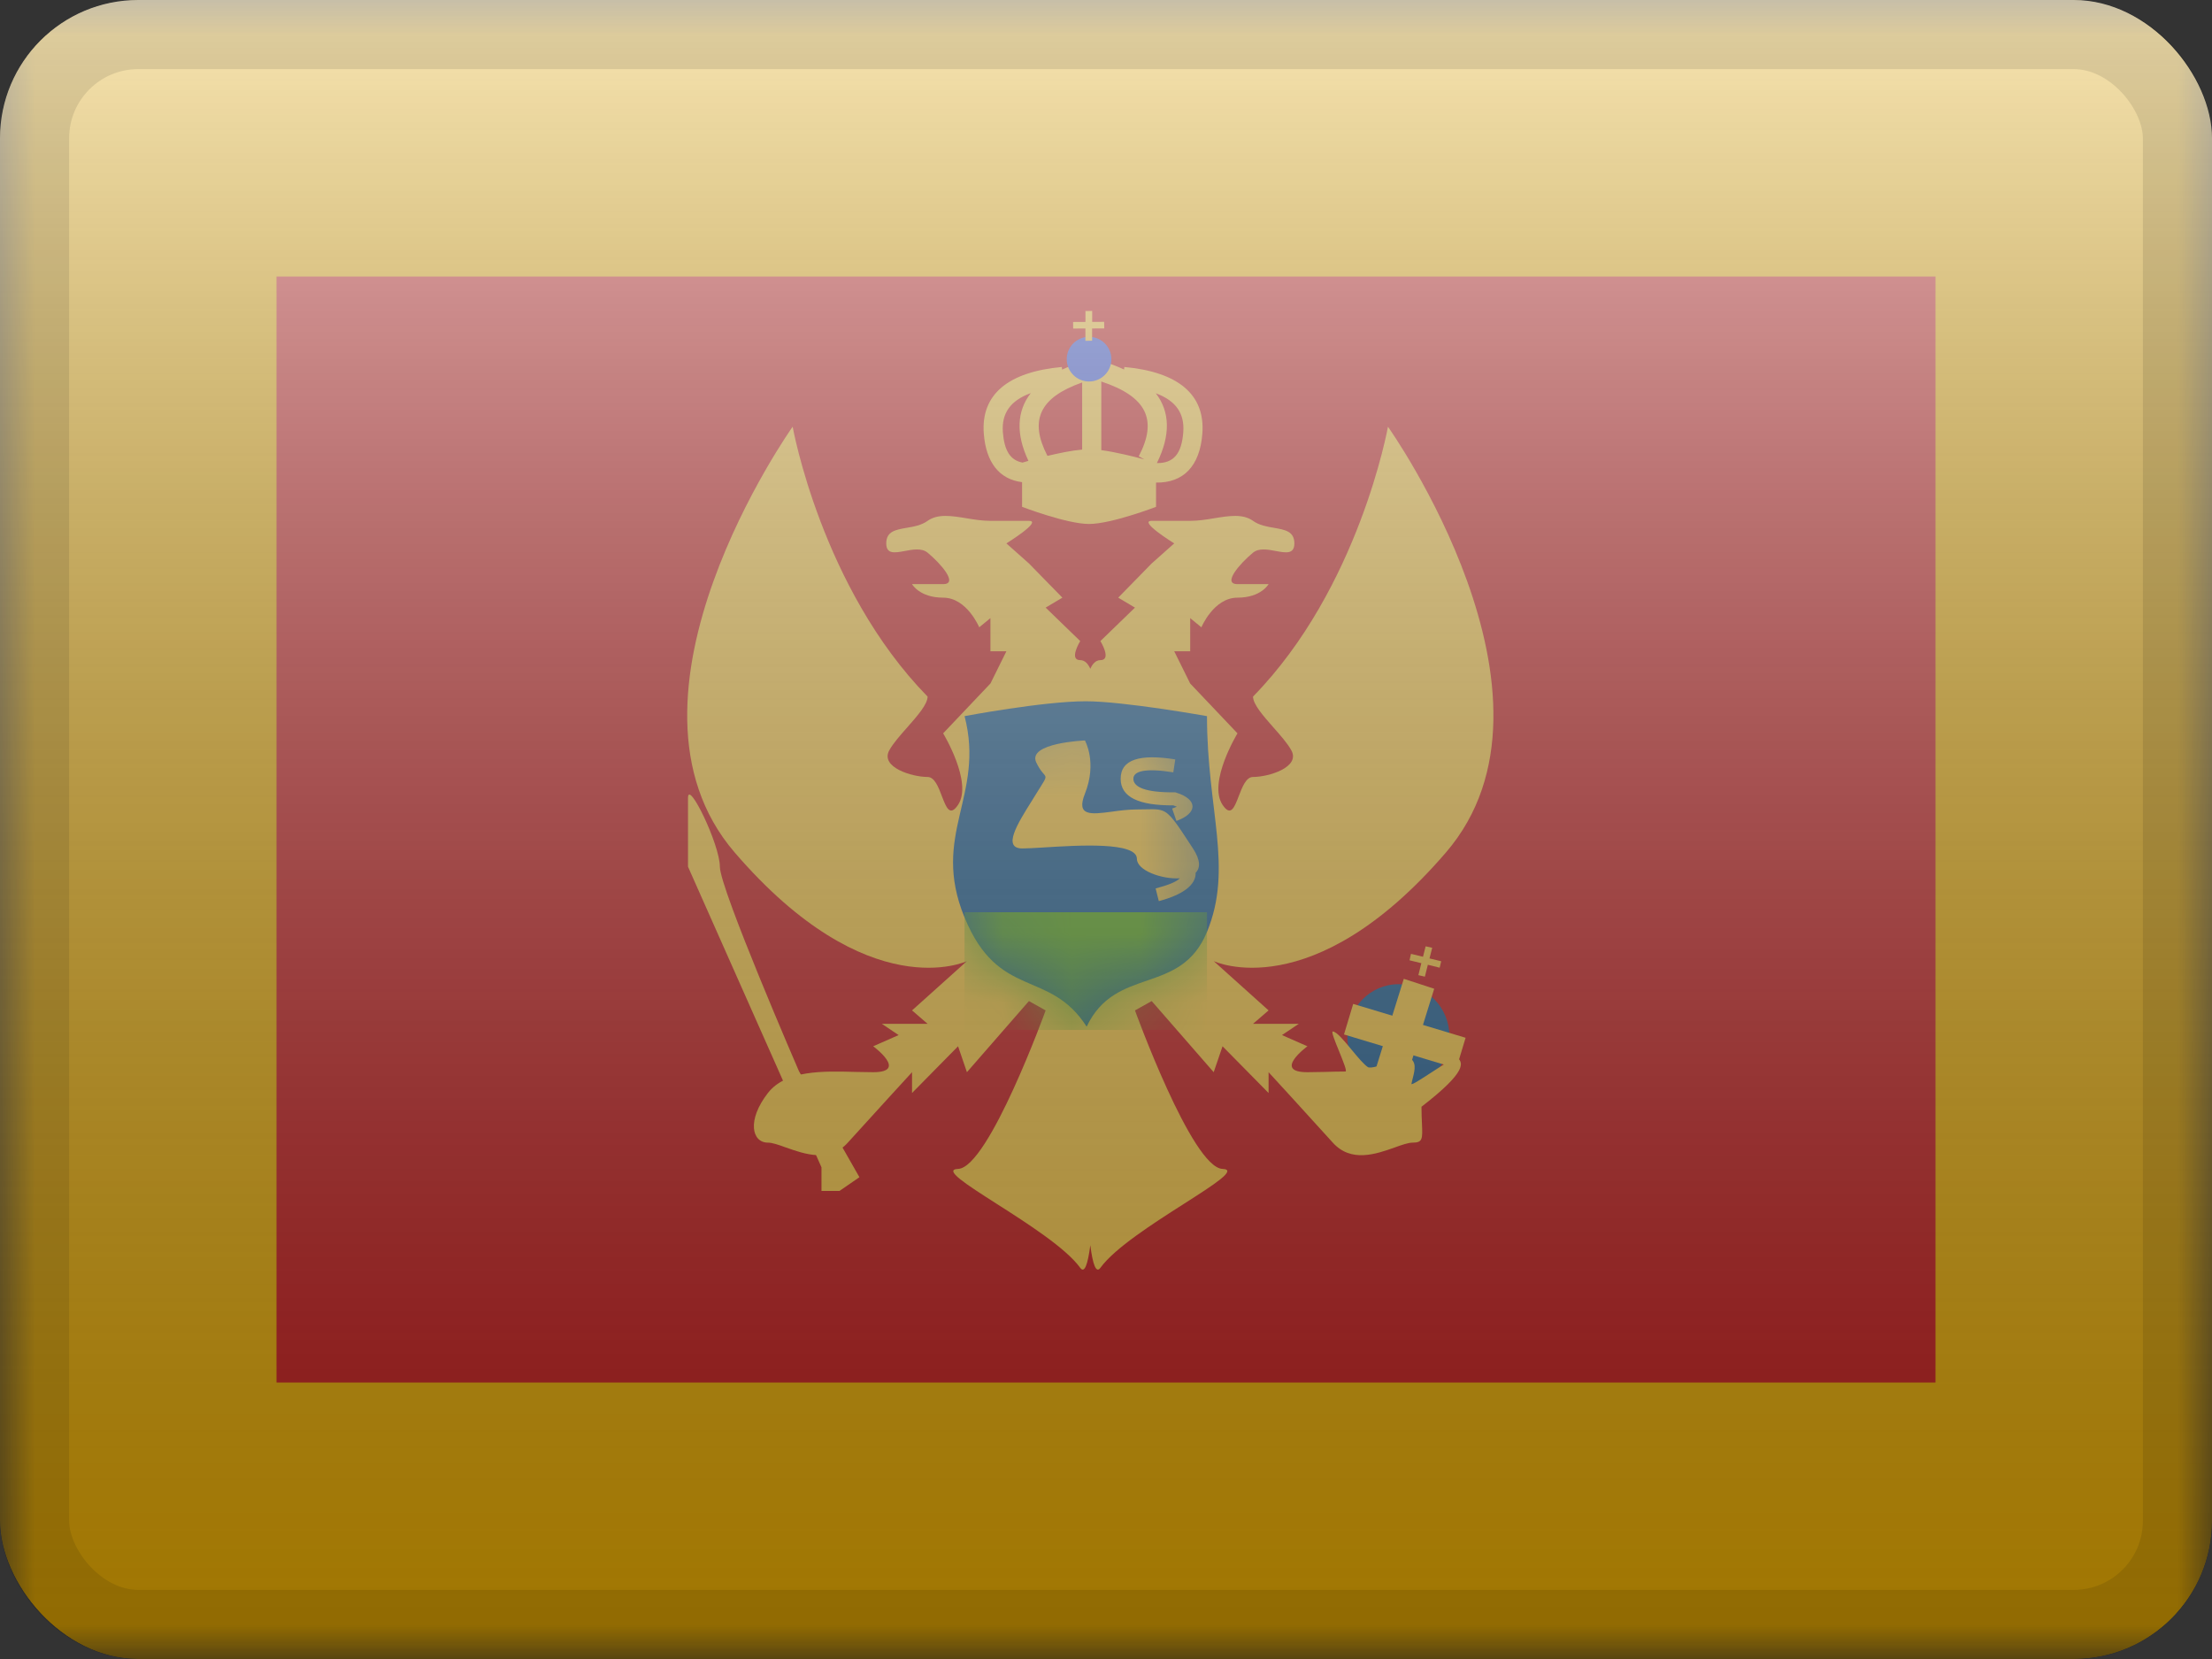 <svg width="32" height="24" viewBox="0 0 32 24" fill="none" xmlns="http://www.w3.org/2000/svg">
<rect x="0" y="0" width="32" height="24" fill="#333333" stroke="none"/>
<g clip-path="url(#clip0_230_25077)">
<mask id="mask0_230_25077" style="mask-type:luminance" maskUnits="userSpaceOnUse" x="0" y="0" width="32" height="24">
<rect width="32" height="24" fill="white"/>
</mask>
<g mask="url(#mask0_230_25077)">
<path fill-rule="evenodd" clip-rule="evenodd" d="M0 0H32V24H0V0Z" fill="#E8AA00"/>
<path fill-rule="evenodd" clip-rule="evenodd" d="M4 4H28V20H4V4Z" fill="#C51918"/>
<mask id="mask1_230_25077" style="mask-type:luminance" maskUnits="userSpaceOnUse" x="4" y="4" width="24" height="16">
<path fill-rule="evenodd" clip-rule="evenodd" d="M4 4H28V20H4V4Z" fill="white"/>
</mask>
<g mask="url(#mask1_230_25077)">
<path fill-rule="evenodd" clip-rule="evenodd" d="M20.231 15.751C20.639 15.751 20.969 15.413 20.969 14.995C20.969 14.577 20.639 14.238 20.231 14.238C19.823 14.238 19.492 14.577 19.492 14.995C19.492 15.413 19.823 15.751 20.231 15.751Z" fill="#1E5E91"/>
<path fill-rule="evenodd" clip-rule="evenodd" d="M10.628 12.332C8.691 10.08 11.467 6.173 11.467 6.173C11.467 6.173 11.883 8.507 13.419 10.077C13.419 10.188 13.274 10.353 13.127 10.52C13.024 10.636 12.921 10.753 12.865 10.854C12.73 11.1 13.194 11.24 13.419 11.24C13.52 11.24 13.576 11.386 13.626 11.518C13.688 11.68 13.741 11.821 13.86 11.643C14.076 11.319 13.644 10.609 13.644 10.609L14.328 9.888L14.559 9.422H14.328V8.942L14.166 9.075C14.166 9.075 13.988 8.646 13.644 8.646C13.301 8.646 13.194 8.45 13.194 8.45H13.644C13.87 8.45 13.608 8.151 13.419 7.995C13.334 7.925 13.205 7.949 13.089 7.971C12.945 7.998 12.821 8.021 12.821 7.861C12.821 7.686 12.958 7.663 13.115 7.636C13.218 7.619 13.33 7.599 13.419 7.535C13.566 7.43 13.764 7.462 13.979 7.497C14.092 7.516 14.21 7.535 14.328 7.535H14.885C15.086 7.535 14.559 7.861 14.559 7.861L14.885 8.151L15.369 8.646L15.127 8.79L15.627 9.274C15.627 9.274 15.457 9.55 15.627 9.55C15.697 9.55 15.743 9.608 15.773 9.675C15.803 9.608 15.849 9.55 15.919 9.55C16.089 9.55 15.919 9.274 15.919 9.274L16.419 8.79L16.177 8.646L16.661 8.151L16.987 7.861C16.987 7.861 16.46 7.535 16.661 7.535H17.218C17.336 7.535 17.454 7.516 17.567 7.497C17.782 7.462 17.98 7.43 18.127 7.535C18.216 7.599 18.328 7.619 18.431 7.636C18.588 7.663 18.725 7.686 18.725 7.861C18.725 8.021 18.601 7.998 18.457 7.971C18.341 7.949 18.212 7.925 18.127 7.995C17.938 8.151 17.676 8.45 17.902 8.45H18.352C18.352 8.45 18.245 8.646 17.902 8.646C17.558 8.646 17.38 9.075 17.38 9.075L17.218 8.942V9.422H16.987L17.218 9.888L17.902 10.609C17.902 10.609 17.47 11.319 17.686 11.643C17.805 11.821 17.858 11.68 17.92 11.518C17.971 11.386 18.026 11.24 18.127 11.24C18.352 11.24 18.816 11.1 18.681 10.854C18.625 10.753 18.522 10.636 18.419 10.52C18.272 10.353 18.127 10.188 18.127 10.077C19.663 8.507 20.079 6.173 20.079 6.173C20.079 6.173 22.855 10.08 20.918 12.332C18.981 14.583 17.558 13.904 17.558 13.904L18.352 14.617L18.127 14.811H18.789L18.546 14.974L18.725 15.053L18.914 15.136C18.914 15.136 18.403 15.511 18.914 15.511C18.995 15.511 19.081 15.509 19.169 15.507C19.265 15.504 19.365 15.501 19.464 15.501C19.491 15.502 19.431 15.354 19.372 15.208C19.313 15.064 19.255 14.921 19.281 14.922C19.336 14.924 19.445 15.055 19.554 15.187C19.641 15.292 19.728 15.397 19.788 15.437C19.827 15.463 19.98 15.411 20.12 15.362C20.24 15.32 20.351 15.281 20.379 15.296C20.498 15.356 20.468 15.477 20.439 15.593C20.431 15.623 20.424 15.652 20.419 15.68C20.415 15.705 20.567 15.606 20.727 15.502C20.895 15.393 21.072 15.278 21.086 15.296C21.089 15.299 21.092 15.303 21.095 15.307C21.152 15.376 21.244 15.486 20.564 16.011C20.564 16.111 20.568 16.194 20.571 16.26C20.58 16.475 20.582 16.53 20.437 16.53C20.372 16.53 20.282 16.562 20.177 16.6C19.908 16.695 19.545 16.824 19.281 16.53C18.914 16.123 18.352 15.511 18.352 15.511V15.812L17.686 15.136L17.558 15.511L16.661 14.482L16.419 14.617C16.419 14.617 17.244 16.894 17.686 16.91C17.905 16.918 17.572 17.131 17.131 17.413C16.684 17.698 16.126 18.055 15.919 18.341C15.857 18.426 15.809 18.296 15.773 18.014C15.736 18.296 15.689 18.426 15.627 18.341C15.42 18.055 14.862 17.698 14.415 17.413C13.974 17.131 13.641 16.918 13.86 16.91C14.302 16.894 15.127 14.617 15.127 14.617L14.885 14.482L13.988 15.511L13.86 15.136L13.194 15.812V15.511C13.194 15.511 12.632 16.123 12.265 16.53C12.001 16.824 11.638 16.695 11.369 16.6C11.264 16.562 11.174 16.53 11.109 16.53C10.878 16.53 10.801 16.208 11.109 15.812C11.368 15.479 11.908 15.494 12.377 15.507C12.465 15.509 12.551 15.511 12.632 15.511C13.143 15.511 12.632 15.136 12.632 15.136L12.821 15.053L13 14.974L12.757 14.811H13.419L13.194 14.617L13.988 13.904C13.988 13.904 12.565 14.583 10.628 12.332Z" fill="#F6C540"/>
<path fill-rule="evenodd" clip-rule="evenodd" d="M12.433 17.03L11.558 15.496C11.558 15.496 10.414 12.858 10.414 12.538C10.414 12.217 9.953 11.269 9.953 11.544C9.953 11.82 9.953 12.538 9.953 12.538L11.884 16.887V17.229H12.144L12.433 17.03Z" fill="#F6C540"/>
<path d="M19.443 14.965L19.576 14.523L21.202 15.013L21.069 15.455L19.443 14.965Z" fill="#F6C540"/>
<path d="M20.308 14.16L20.748 14.304L20.319 15.682L19.879 15.538L20.308 14.16Z" fill="#F6C540"/>
<path fill-rule="evenodd" clip-rule="evenodd" d="M20.719 13.711L20.624 13.69L20.586 13.841L20.412 13.799L20.391 13.892L20.562 13.934L20.519 14.107L20.613 14.129L20.656 13.957L20.827 13.999L20.849 13.906L20.68 13.865L20.719 13.711Z" fill="#F6C540"/>
<path fill-rule="evenodd" clip-rule="evenodd" d="M15.695 5.222L15.743 5.388H15.887L15.935 5.222C16.055 5.259 16.164 5.3 16.262 5.346L16.265 5.309C17.037 5.38 17.437 5.703 17.394 6.271C17.359 6.741 17.121 6.988 16.724 6.981V7.332C16.724 7.332 16.078 7.58 15.755 7.58C15.432 7.58 14.786 7.332 14.786 7.332V6.975C14.459 6.935 14.264 6.693 14.232 6.271C14.189 5.703 14.589 5.38 15.361 5.309L15.365 5.347C15.463 5.301 15.573 5.259 15.695 5.222ZM14.878 6.667C14.835 6.679 14.804 6.688 14.792 6.692C14.614 6.658 14.528 6.517 14.508 6.251C14.488 5.982 14.614 5.795 14.912 5.687C14.709 5.947 14.694 6.278 14.878 6.667ZM15.153 6.595C15.316 6.556 15.505 6.517 15.655 6.504V5.533C15.036 5.75 14.887 6.083 15.153 6.595ZM15.932 6.512C16.14 6.54 16.392 6.602 16.555 6.646L16.474 6.601C16.75 6.074 16.59 5.737 15.932 5.519V6.512ZM16.72 5.689C16.927 5.956 16.936 6.297 16.736 6.699C16.98 6.703 17.095 6.562 17.118 6.251C17.138 5.984 17.014 5.797 16.72 5.689Z" fill="#F6C540"/>
<path fill-rule="evenodd" clip-rule="evenodd" d="M15.755 5.519C15.933 5.519 16.078 5.374 16.078 5.196C16.078 5.018 15.933 4.873 15.755 4.873C15.576 4.873 15.432 5.018 15.432 5.196C15.432 5.374 15.576 5.519 15.755 5.519Z" fill="#3D58DB"/>
<path fill-rule="evenodd" clip-rule="evenodd" d="M15.8 4.498L15.703 4.5L15.703 4.657L15.524 4.658L15.525 4.753L15.702 4.752L15.702 4.931L15.799 4.929L15.799 4.752L15.975 4.751L15.973 4.656L15.8 4.657L15.8 4.498Z" fill="#F6C540"/>
<path fill-rule="evenodd" clip-rule="evenodd" d="M13.954 10.36C13.954 10.36 15.091 10.145 15.707 10.145C16.26 10.145 17.461 10.36 17.461 10.36C17.461 11.72 17.844 12.552 17.461 13.481C17.078 14.41 16.143 13.963 15.72 14.852C15.179 14.009 14.448 14.473 13.954 13.273C13.459 12.072 14.254 11.519 13.954 10.36Z" fill="#1E5E91"/>
<mask id="mask2_230_25077" style="mask-type:luminance" maskUnits="userSpaceOnUse" x="13" y="10" width="5" height="5">
<path fill-rule="evenodd" clip-rule="evenodd" d="M13.954 10.36C13.954 10.36 15.091 10.145 15.707 10.145C16.26 10.145 17.461 10.36 17.461 10.36C17.461 11.72 17.844 12.552 17.461 13.481C17.078 14.41 16.143 13.963 15.72 14.852C15.179 14.009 14.448 14.473 13.954 13.273C13.459 12.072 14.254 11.519 13.954 10.36Z" fill="white"/>
</mask>
<g mask="url(#mask2_230_25077)">
<rect x="13.953" y="13.197" width="3.508" height="1.703" fill="#5EAA22"/>
<path fill-rule="evenodd" clip-rule="evenodd" d="M14.991 11.03C14.857 10.745 15.695 10.712 15.695 10.712C15.695 10.712 15.876 11.03 15.695 11.482C15.564 11.811 15.783 11.782 16.086 11.742C16.199 11.726 16.324 11.71 16.447 11.71C16.635 11.71 16.734 11.696 16.816 11.727C16.931 11.77 17.013 11.899 17.258 12.274C17.37 12.445 17.365 12.558 17.297 12.626C17.303 12.8 17.114 12.944 16.764 13.036L16.718 12.853C16.903 12.804 17.016 12.758 17.069 12.706C16.805 12.722 16.447 12.592 16.447 12.424C16.447 12.176 15.602 12.228 15.094 12.26C14.964 12.268 14.857 12.274 14.79 12.274C14.495 12.274 14.721 11.913 14.928 11.584C14.949 11.55 14.971 11.515 14.991 11.482C15.097 11.31 15.132 11.267 15.123 11.233C15.115 11.199 15.06 11.175 14.991 11.03ZM17.002 10.986C16.496 10.905 16.212 10.983 16.212 11.266C16.212 11.536 16.481 11.653 16.974 11.651C16.994 11.658 17.01 11.664 17.025 11.67C17.006 11.678 16.984 11.688 16.957 11.697L17.019 11.876C17.33 11.764 17.33 11.564 17.015 11.466L17.002 11.462L16.987 11.462C16.578 11.466 16.396 11.389 16.396 11.266C16.396 11.155 16.568 11.108 16.974 11.173L17.002 10.986Z" fill="#F6C540"/>
</g>
</g>
</g>
<rect width="32" height="24" fill="url(#paint0_linear_230_25077)" style="mix-blend-mode:overlay"/>
</g>
<rect x="0.5" y="0.5" width="31" height="23" rx="1.5" stroke="black" stroke-opacity="0.1"/>
<defs>
<linearGradient id="paint0_linear_230_25077" x1="16" y1="0" x2="16" y2="24" gradientUnits="userSpaceOnUse">
<stop stop-color="white" stop-opacity="0.7"/>
<stop offset="1" stop-opacity="0.3"/>
</linearGradient>
<clipPath id="clip0_230_25077">
<rect width="32" height="24" rx="2" fill="white"/>
</clipPath>
</defs>
</svg>
